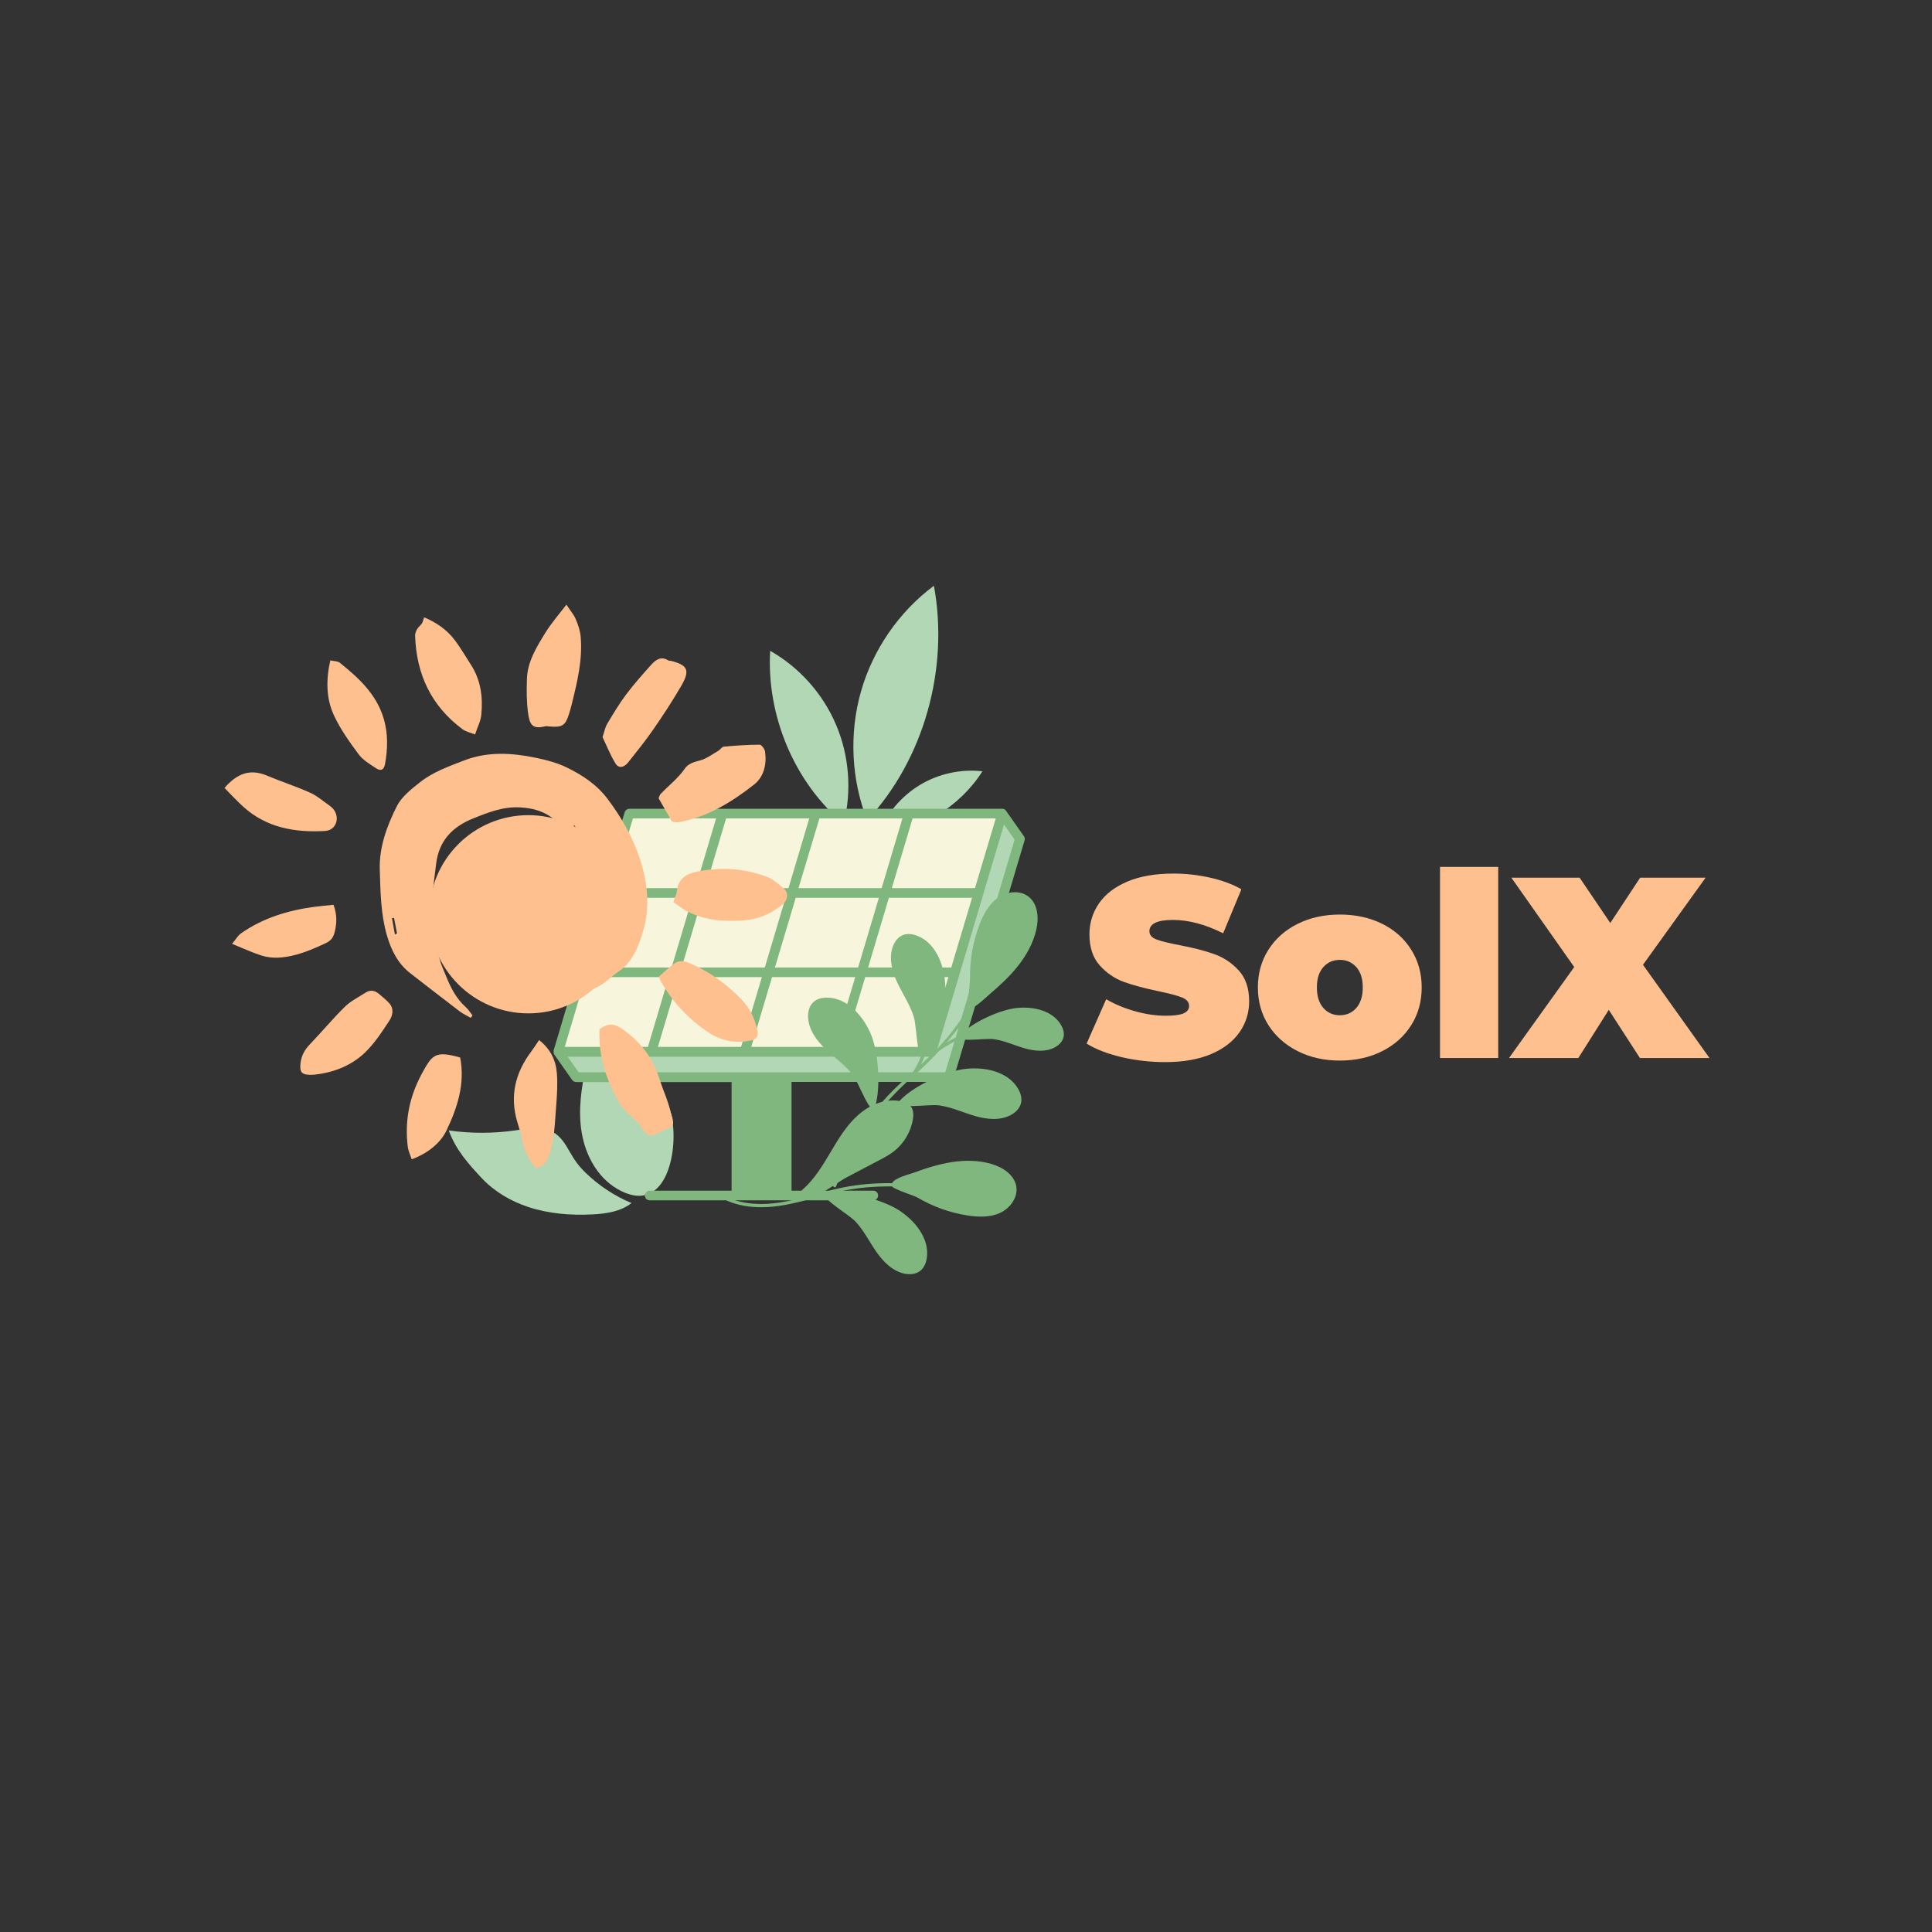 <svg xmlns="http://www.w3.org/2000/svg" xmlns:xlink="http://www.w3.org/1999/xlink" width="500" zoomAndPan="magnify" viewBox="0 0 375 375" height="500" preserveAspectRatio="xMidYMid meet" version="1.0"><rect x="0" y="0" width="375" height="375" fill="#333333" stroke="none"/><defs><g/><clipPath id="f527cbc69b"><path d="M 112 194 L 131 194 L 131 233 L 112 233 Z M 112 194 " clip-rule="nonzero"/></clipPath><clipPath id="766ee4a7b8"><path d="M 83.508 215.719 L 116.938 192.789 L 141.109 228.023 L 107.68 250.953 Z M 83.508 215.719 " clip-rule="nonzero"/></clipPath><clipPath id="7dcc69010b"><path d="M 116.832 192.859 L 83.402 215.793 L 107.574 251.027 L 141.004 228.094 Z M 116.832 192.859 " clip-rule="nonzero"/></clipPath><clipPath id="1d70b00afd"><path d="M 87 218 L 123 218 L 123 236 L 87 236 Z M 87 218 " clip-rule="nonzero"/></clipPath><clipPath id="ffe31184ff"><path d="M 83.508 215.719 L 116.938 192.789 L 141.109 228.023 L 107.68 250.953 Z M 83.508 215.719 " clip-rule="nonzero"/></clipPath><clipPath id="a6266d713e"><path d="M 116.832 192.859 L 83.402 215.793 L 107.574 251.027 L 141.004 228.094 Z M 116.832 192.859 " clip-rule="nonzero"/></clipPath><clipPath id="1e088b5be9"><path d="M 170 149 L 191 149 L 191 162 L 170 162 Z M 170 149 " clip-rule="nonzero"/></clipPath><clipPath id="35536fc2b8"><path d="M 146.473 117.414 L 186.777 113.102 L 191.789 159.945 L 151.484 164.258 Z M 146.473 117.414 " clip-rule="nonzero"/></clipPath><clipPath id="f6347fabf6"><path d="M 146.473 117.414 L 186.777 113.102 L 191.789 159.945 L 151.484 164.258 Z M 146.473 117.414 " clip-rule="nonzero"/></clipPath><clipPath id="893aeecf89"><path d="M 149 126 L 165 126 L 165 160 L 149 160 Z M 149 126 " clip-rule="nonzero"/></clipPath><clipPath id="d9ee179acc"><path d="M 146.473 117.414 L 186.777 113.102 L 191.789 159.945 L 151.484 164.258 Z M 146.473 117.414 " clip-rule="nonzero"/></clipPath><clipPath id="7e4ed55598"><path d="M 146.473 117.414 L 186.777 113.102 L 191.789 159.945 L 151.484 164.258 Z M 146.473 117.414 " clip-rule="nonzero"/></clipPath><clipPath id="c10d3b4e6e"><path d="M 165 113 L 183 113 L 183 160 L 165 160 Z M 165 113 " clip-rule="nonzero"/></clipPath><clipPath id="a79c2408c9"><path d="M 146.473 117.414 L 186.777 113.102 L 191.789 159.945 L 151.484 164.258 Z M 146.473 117.414 " clip-rule="nonzero"/></clipPath><clipPath id="a3d8959740"><path d="M 146.473 117.414 L 186.777 113.102 L 191.789 159.945 L 151.484 164.258 Z M 146.473 117.414 " clip-rule="nonzero"/></clipPath><clipPath id="b15631bff3"><path d="M 107.426 156.879 L 198.91 156.879 L 198.91 233 L 107.426 233 Z M 107.426 156.879 " clip-rule="nonzero"/></clipPath><clipPath id="a2b986917c"><path d="M 102 117.285 L 113 117.285 L 113 142 L 102 142 Z M 102 117.285 " clip-rule="nonzero"/></clipPath><clipPath id="fbfef0f802"><path d="M 43.582 149 L 66 149 L 66 162 L 43.582 162 Z M 43.582 149 " clip-rule="nonzero"/></clipPath><clipPath id="622a46952a"><path d="M 99 201 L 109 201 L 109 226.844 L 99 226.844 Z M 99 201 " clip-rule="nonzero"/></clipPath><clipPath id="d5c0f2df11"><path d="M 83.32 158.223 L 121.789 158.223 L 121.789 196.695 L 83.32 196.695 Z M 83.32 158.223 " clip-rule="nonzero"/></clipPath><clipPath id="5b72814512"><path d="M 102.555 158.223 C 91.93 158.223 83.32 166.836 83.32 177.461 C 83.32 188.082 91.93 196.695 102.555 196.695 C 113.176 196.695 121.789 188.082 121.789 177.461 C 121.789 166.836 113.176 158.223 102.555 158.223 " clip-rule="nonzero"/></clipPath><clipPath id="26c4f8d812"><path d="M 138 213 L 198 213 L 198 248 L 138 248 Z M 138 213 " clip-rule="nonzero"/></clipPath><clipPath id="282fac701f"><path d="M 173.328 201.266 L 199.758 231.273 L 165.23 261.688 L 138.797 231.68 Z M 173.328 201.266 " clip-rule="nonzero"/></clipPath><clipPath id="f56a0fb7f8"><path d="M 173.328 201.266 L 199.758 231.273 L 165.23 261.688 L 138.797 231.68 Z M 173.328 201.266 " clip-rule="nonzero"/></clipPath><clipPath id="d213a2ed81"><path d="M 161 190 L 196 190 L 196 231 L 161 231 Z M 161 190 " clip-rule="nonzero"/></clipPath><clipPath id="2f5b0cc559"><path d="M 153.141 179.957 L 201.789 171.949 L 210.152 222.758 L 161.508 230.766 Z M 153.141 179.957 " clip-rule="nonzero"/></clipPath><clipPath id="9a3e075cd4"><path d="M 201.918 171.93 L 153.27 179.938 L 161.633 230.746 L 210.281 222.738 Z M 201.918 171.93 " clip-rule="nonzero"/></clipPath><clipPath id="464b8042ca"><path d="M 187 173 L 202 173 L 202 196 L 187 196 Z M 187 173 " clip-rule="nonzero"/></clipPath><clipPath id="447248dc6d"><path d="M 153.141 179.957 L 201.789 171.949 L 210.152 222.758 L 161.508 230.766 Z M 153.141 179.957 " clip-rule="nonzero"/></clipPath><clipPath id="2d47c6177f"><path d="M 201.918 171.93 L 153.27 179.938 L 161.633 230.746 L 210.281 222.738 Z M 201.918 171.93 " clip-rule="nonzero"/></clipPath><clipPath id="7180d0983c"><path d="M 172 181 L 184 181 L 184 206 L 172 206 Z M 172 181 " clip-rule="nonzero"/></clipPath><clipPath id="0e565c7a16"><path d="M 153.141 179.957 L 201.789 171.949 L 210.152 222.758 L 161.508 230.766 Z M 153.141 179.957 " clip-rule="nonzero"/></clipPath><clipPath id="5eb6209e58"><path d="M 201.918 171.93 L 153.27 179.938 L 161.633 230.746 L 210.281 222.738 Z M 201.918 171.93 " clip-rule="nonzero"/></clipPath><clipPath id="10d488123a"><path d="M 174 207 L 199 207 L 199 218 L 174 218 Z M 174 207 " clip-rule="nonzero"/></clipPath><clipPath id="34111f8412"><path d="M 153.141 179.957 L 201.789 171.949 L 210.152 222.758 L 161.508 230.766 Z M 153.141 179.957 " clip-rule="nonzero"/></clipPath><clipPath id="a4dd701d7c"><path d="M 201.918 171.93 L 153.27 179.938 L 161.633 230.746 L 210.281 222.738 Z M 201.918 171.93 " clip-rule="nonzero"/></clipPath><clipPath id="de25d4519e"><path d="M 156 193 L 171 193 L 171 216 L 156 216 Z M 156 193 " clip-rule="nonzero"/></clipPath><clipPath id="b4da5f9c66"><path d="M 153.141 179.957 L 201.789 171.949 L 210.152 222.758 L 161.508 230.766 Z M 153.141 179.957 " clip-rule="nonzero"/></clipPath><clipPath id="bd2a4bbeb3"><path d="M 201.918 171.93 L 153.27 179.938 L 161.633 230.746 L 210.281 222.738 Z M 201.918 171.93 " clip-rule="nonzero"/></clipPath><clipPath id="523810eaef"><path d="M 186 195 L 207 195 L 207 204 L 186 204 Z M 186 195 " clip-rule="nonzero"/></clipPath><clipPath id="97ea3e6aa5"><path d="M 153.141 179.957 L 201.789 171.949 L 210.152 222.758 L 161.508 230.766 Z M 153.141 179.957 " clip-rule="nonzero"/></clipPath><clipPath id="9993d1e652"><path d="M 201.918 171.93 L 153.27 179.938 L 161.633 230.746 L 210.281 222.738 Z M 201.918 171.93 " clip-rule="nonzero"/></clipPath><clipPath id="519ccdf222"><path d="M 186 198 L 197 198 L 197 202 L 186 202 Z M 186 198 " clip-rule="nonzero"/></clipPath><clipPath id="715e2cba4a"><path d="M 153.141 179.957 L 201.789 171.949 L 210.152 222.758 L 161.508 230.766 Z M 153.141 179.957 " clip-rule="nonzero"/></clipPath><clipPath id="12faea6e0e"><path d="M 201.918 171.93 L 153.27 179.938 L 161.633 230.746 L 210.281 222.738 Z M 201.918 171.93 " clip-rule="nonzero"/></clipPath><clipPath id="235d94e4ba"><path d="M 174 211 L 187 211 L 187 215 L 174 215 Z M 174 211 " clip-rule="nonzero"/></clipPath><clipPath id="327b832b41"><path d="M 153.141 179.957 L 201.789 171.949 L 210.152 222.758 L 161.508 230.766 Z M 153.141 179.957 " clip-rule="nonzero"/></clipPath><clipPath id="b5ff2352dc"><path d="M 201.918 171.93 L 153.27 179.938 L 161.633 230.746 L 210.281 222.738 Z M 201.918 171.93 " clip-rule="nonzero"/></clipPath><clipPath id="07453c08e8"><path d="M 188 182 L 195 182 L 195 196 L 188 196 Z M 188 182 " clip-rule="nonzero"/></clipPath><clipPath id="df6976acad"><path d="M 153.141 179.957 L 201.789 171.949 L 210.152 222.758 L 161.508 230.766 Z M 153.141 179.957 " clip-rule="nonzero"/></clipPath><clipPath id="956cc5acfd"><path d="M 201.918 171.93 L 153.27 179.938 L 161.633 230.746 L 210.281 222.738 Z M 201.918 171.93 " clip-rule="nonzero"/></clipPath><clipPath id="2cf81700a4"><path d="M 179 191 L 181 191 L 181 205 L 179 205 Z M 179 191 " clip-rule="nonzero"/></clipPath><clipPath id="f8c54a82d1"><path d="M 153.141 179.957 L 201.789 171.949 L 210.152 222.758 L 161.508 230.766 Z M 153.141 179.957 " clip-rule="nonzero"/></clipPath><clipPath id="c122f3e269"><path d="M 201.918 171.93 L 153.27 179.938 L 161.633 230.746 L 210.281 222.738 Z M 201.918 171.93 " clip-rule="nonzero"/></clipPath><clipPath id="2f777caf20"><path d="M 165 202 L 170 202 L 170 215 L 165 215 Z M 165 202 " clip-rule="nonzero"/></clipPath><clipPath id="5b6123eb6e"><path d="M 153.141 179.957 L 201.789 171.949 L 210.152 222.758 L 161.508 230.766 Z M 153.141 179.957 " clip-rule="nonzero"/></clipPath><clipPath id="b14a6f1376"><path d="M 201.918 171.93 L 153.27 179.938 L 161.633 230.746 L 210.281 222.738 Z M 201.918 171.93 " clip-rule="nonzero"/></clipPath></defs><g clip-path="url(#f527cbc69b)"><g clip-path="url(#766ee4a7b8)"><g clip-path="url(#7dcc69010b)"><path fill="#b1d7b4" d="M 130.445 217.129 C 129.613 212.664 127.484 208.535 124.949 204.773 C 122.133 200.59 118.555 196.605 113.77 194.973 C 115.797 198.469 114.68 202.855 113.785 206.809 C 112.816 211.117 112.18 215.586 112.922 219.926 C 113.668 224.266 115.965 228.496 119.758 230.734 C 129.102 236.246 131.691 223.824 130.445 217.129 " fill-opacity="1" fill-rule="nonzero"/></g></g></g><g clip-path="url(#1d70b00afd)"><g clip-path="url(#ffe31184ff)"><g clip-path="url(#a6266d713e)"><path fill="#b1d7b4" d="M 87.102 219.414 C 88.453 223.148 90.891 225.895 93.547 228.719 C 95.977 231.297 99.129 233.141 102.48 234.258 C 106.484 235.594 110.773 235.93 115 235.715 C 117.668 235.578 120.473 235.164 122.578 233.516 C 119.27 232.133 116.23 230.121 113.66 227.629 C 112.367 226.375 111.492 225.168 110.625 223.629 C 109.766 222.105 108.809 220.508 107.211 219.652 C 105.098 218.527 102.52 219.039 100.141 219.391 C 95.82 220.027 91.414 220.035 87.102 219.414 " fill-opacity="1" fill-rule="nonzero"/></g></g></g><g clip-path="url(#1e088b5be9)"><g clip-path="url(#35536fc2b8)"><g clip-path="url(#f6347fabf6)"><path fill="#b1d7b4" d="M 170.504 161.918 C 172.047 157.969 174.914 154.562 178.531 152.371 C 182.148 150.184 186.492 149.23 190.691 149.703 C 186.34 156.566 178.59 161.359 170.504 161.918 " fill-opacity="1" fill-rule="nonzero"/></g></g></g><g clip-path="url(#893aeecf89)"><g clip-path="url(#d9ee179acc)"><g clip-path="url(#7e4ed55598)"><path fill="#b1d7b4" d="M 163.75 159.875 C 165.363 153.547 164.836 146.688 162.281 140.676 C 159.727 134.664 155.156 129.535 149.488 126.32 C 148.762 138.84 154.148 151.848 163.75 159.875 " fill-opacity="1" fill-rule="nonzero"/></g></g></g><g clip-path="url(#c10d3b4e6e)"><g clip-path="url(#a79c2408c9)"><g clip-path="url(#a3d8959740)"><path fill="#b1d7b4" d="M 168.324 159.203 C 165.223 151.309 164.793 142.391 167.109 134.238 C 169.43 126.082 174.492 118.742 181.273 113.691 C 184.227 129.699 179.395 147.32 168.324 159.203 " fill-opacity="1" fill-rule="nonzero"/></g></g></g><path fill="#b1d7b4" d="M 194.527 157.918 L 108.363 204.168 L 111.809 209.062 L 184.172 209.062 L 197.969 162.812 Z M 194.527 157.918 " fill-opacity="1" fill-rule="nonzero"/><path fill="#f7f6dc" d="M 122.164 157.918 L 108.363 204.168 L 180.73 204.168 L 194.527 157.918 Z M 122.164 157.918 " fill-opacity="1" fill-rule="nonzero"/><path fill="#7fb77e" d="M 142.938 209.062 L 152.73 209.062 L 152.73 232.016 L 142.938 232.016 Z M 142.938 209.062 " fill-opacity="1" fill-rule="nonzero"/><g clip-path="url(#b15631bff3)"><path fill="#7fb77e" d="M 198.723 162.285 L 195.281 157.387 L 195.25 157.355 C 195.219 157.324 195.188 157.262 195.156 157.23 L 195.125 157.199 C 195.094 157.168 195.031 157.137 195 157.105 L 194.969 157.074 C 194.844 157.012 194.719 156.98 194.59 156.98 L 122.164 156.98 C 121.758 156.98 121.379 157.262 121.254 157.637 L 107.457 203.887 L 107.457 204.352 C 107.457 204.414 107.488 204.477 107.52 204.539 C 107.52 204.57 107.551 204.57 107.551 204.602 C 107.582 204.633 107.582 204.695 107.613 204.727 L 111.055 209.625 C 111.242 209.875 111.523 210.027 111.84 210.027 L 142 210.027 L 142 231.109 L 126.105 231.109 C 125.574 231.109 125.168 231.516 125.168 232.047 C 125.168 232.578 125.574 232.98 126.105 232.98 L 169.5 232.98 C 170.031 232.98 170.438 232.578 170.438 232.047 C 170.438 231.516 170.031 231.109 169.5 231.109 L 153.637 231.109 L 153.637 209.996 L 184.172 209.996 C 184.578 209.996 184.957 209.719 185.082 209.344 L 198.879 163.094 C 198.941 162.812 198.91 162.504 198.723 162.285 Z M 193.277 158.852 L 189.242 172.387 L 173.098 172.387 L 177.133 158.852 Z M 148.445 187.793 L 132.301 187.793 L 136.336 174.258 L 152.48 174.258 Z M 154.449 174.258 L 170.594 174.258 L 166.559 187.793 L 150.414 187.793 Z M 147.879 189.664 L 143.844 203.199 L 127.699 203.199 L 131.738 189.664 Z M 149.852 189.664 L 165.996 189.664 L 161.961 203.199 L 145.816 203.199 Z M 167.934 189.664 L 184.078 189.664 L 180.043 203.199 L 163.898 203.199 Z M 168.5 187.793 L 172.535 174.258 L 188.68 174.258 L 184.641 187.793 Z M 175.164 158.852 L 171.125 172.387 L 154.984 172.387 L 159.051 158.852 Z M 157.078 158.852 L 153.043 172.387 L 136.898 172.387 L 140.934 158.852 Z M 122.852 158.852 L 138.996 158.852 L 134.961 172.387 L 118.816 172.387 Z M 118.25 174.258 L 134.395 174.258 L 130.359 187.793 L 114.215 187.793 Z M 113.652 189.664 L 129.797 189.664 L 125.762 203.199 L 109.617 203.199 Z M 151.793 231.047 L 143.875 231.047 L 143.875 209.996 L 151.793 209.996 Z M 183.484 208.125 L 112.309 208.125 L 110.18 205.102 L 180.762 205.102 C 181.168 205.102 181.547 204.82 181.672 204.445 L 194.875 160.039 L 196.938 162.969 Z M 183.484 208.125 " fill-opacity="1" fill-rule="nonzero"/></g><path fill="#ffc090" d="M 111.496 160.211 C 111.379 160.281 111.262 160.355 111.145 160.426 C 111.516 161.023 111.887 161.617 112.258 162.211 C 112.371 162.141 112.488 162.07 112.602 162 C 112.234 161.402 111.867 160.809 111.496 160.211 Z M 76.652 181.387 C 76.785 181.312 76.922 181.234 77.055 181.156 C 76.863 180.156 76.672 179.152 76.48 178.152 C 76.348 178.18 76.215 178.211 76.082 178.238 C 76.27 179.289 76.461 180.34 76.652 181.387 Z M 112.879 163.055 C 112.711 163.105 112.605 163.262 112.621 163.43 C 112.742 164.609 112.859 165.789 114.246 166.605 L 113.312 163.297 C 113.258 163.109 113.066 163.004 112.879 163.055 Z M 105.645 170.246 C 103.133 169.824 101.566 170.812 100.23 172.367 C 99.555 173.156 99.527 173.902 100.004 174.809 C 101.355 177.367 104.801 179.336 107.652 179.137 C 109.086 179.039 110.133 178.375 110.664 177.047 C 112.066 173.543 112.922 170.094 111.719 166.195 C 110.906 163.562 110.062 161.305 107.934 159.375 C 105.844 157.484 103.566 156.859 100.934 156.715 C 97.684 156.535 94.82 157.656 91.863 158.848 C 87.719 160.516 85.195 163.227 84.648 167.688 C 84.266 170.801 83.855 173.91 83.566 177.031 C 83.273 180.172 84.562 183.051 85.293 186.012 C 85.598 187.258 86.168 188.441 86.652 189.641 C 87.539 191.836 88.625 193.902 90.434 195.512 C 90.934 195.957 91.293 196.562 91.715 197.094 C 91.598 197.25 91.48 197.41 91.363 197.566 C 90.648 197.152 89.883 196.805 89.23 196.309 C 86.016 193.863 82.828 191.371 79.629 188.898 C 77.203 187.023 75.922 184.379 75.102 181.566 C 73.895 177.426 73.852 173.105 73.715 168.832 C 73.578 164.422 75.098 160.328 77.016 156.504 C 77.945 154.648 79.832 153.172 81.527 151.828 C 84.07 149.816 87.164 148.73 90.156 147.578 C 94.68 145.836 99.371 146.125 104.012 147.086 C 106.055 147.508 108.141 148.055 110.004 148.965 C 113.023 150.441 115.824 152.27 117.93 155.066 C 120.676 158.715 122.895 162.609 124.281 166.945 C 125.742 171.512 126.195 176.258 124.801 180.828 C 123.922 183.703 122.809 186.758 119.996 188.621 C 118.793 189.418 117.789 190.535 116.547 191.254 C 112.941 193.344 109.066 193.754 105.047 192.695 C 103.559 192.301 102.086 191.852 100.605 191.422 C 99.523 191.109 98.492 190.82 97.781 189.746 C 97.426 189.215 96.578 189 95.941 188.672 C 94.641 188 93.574 187.211 93.145 185.648 C 92.254 182.414 90.344 179.484 90.25 176.004 C 90.145 172.305 91.426 169 93.234 165.879 C 93.891 164.746 94.84 163.867 96.309 163.781 C 97.746 163.691 99.176 163.461 100.613 163.395 C 101.051 163.371 101.59 163.582 101.945 163.863 C 103.891 165.387 105.109 167.363 105.645 170.246 " fill-opacity="1" fill-rule="nonzero"/><path fill="#ffc090" d="M 130.418 159.449 C 129.453 157.77 128.621 156.316 127.832 154.938 C 128.004 154.559 128.055 154.289 128.211 154.125 C 129.785 152.473 131.613 151.086 132.938 149.164 C 133.57 148.25 134.66 147.898 135.824 147.613 C 137.094 147.301 138.227 146.418 139.398 145.746 C 139.797 145.52 140.105 144.961 140.492 144.926 C 142.805 144.715 145.125 144.551 147.445 144.543 C 147.809 144.539 148.422 145.375 148.496 145.887 C 148.848 148.34 148.277 150.77 146.375 152.27 C 142.109 155.637 137.488 158.473 132.027 159.551 C 131.715 159.613 131.387 159.621 131.07 159.602 C 130.832 159.59 130.602 159.492 130.418 159.449 " fill-opacity="1" fill-rule="nonzero"/><g clip-path="url(#a2b986917c)"><path fill="#ffc090" d="M 109.938 117.359 C 110.754 118.598 111.395 119.32 111.746 120.164 C 112.199 121.246 112.605 122.406 112.707 123.562 C 113.102 127.996 112.07 132.266 111.016 136.527 C 110.84 137.234 110.652 137.941 110.43 138.633 C 109.727 140.828 109.121 141.211 106.746 141.016 C 106.422 140.988 106.078 140.91 105.777 140.984 C 103.293 141.59 102.801 140.617 102.488 138.324 C 102.195 136.172 102.207 133.957 102.277 131.773 C 102.387 128.391 104.156 125.594 105.844 122.836 C 107.008 120.938 108.512 119.242 109.938 117.359 " fill-opacity="1" fill-rule="nonzero"/></g><path fill="#ffc090" d="M 116.363 199.758 C 118.172 198.477 119.352 198.68 120.953 199.836 C 124.246 202.215 126.57 205.133 127.84 208.957 C 128.707 211.566 129.707 214.137 130.457 216.781 C 130.922 218.414 130.625 218.695 129.043 219.293 C 128.016 219.68 126.859 220.582 126.008 220.348 C 125.129 220.102 124.59 218.727 123.832 217.914 C 122.68 216.684 121.168 215.695 120.336 214.289 C 117.703 209.836 116.117 205.027 116.363 199.758 " fill-opacity="1" fill-rule="nonzero"/><path fill="#ffc090" d="M 130.691 175.109 C 131.004 174.172 131.328 173.574 131.387 172.949 C 131.613 170.582 133.195 169.605 135.23 169.191 C 139.855 168.242 144.441 168.523 148.859 170.188 C 150.086 170.652 151.191 171.602 152.176 172.512 C 153.145 173.406 152.898 174.77 151.781 175.652 C 149.645 177.344 147.273 178.422 144.496 178.637 C 140.723 178.934 137.043 178.688 133.59 177.004 C 132.547 176.492 131.625 175.727 130.691 175.109 " fill-opacity="1" fill-rule="nonzero"/><path fill="#ffc090" d="M 82.32 119.824 C 84.738 120.836 86.699 122.215 88.188 124.148 C 89.367 125.672 90.328 127.371 91.383 128.992 C 93.336 131.988 93.762 135.328 93.418 138.773 C 93.301 139.961 92.691 141.098 92.211 142.555 C 91.426 142.234 90.445 142.047 89.73 141.512 C 83.688 136.996 80.805 130.84 80.574 123.367 C 80.562 122.941 80.762 122.465 80.984 122.082 C 81.215 121.684 81.637 121.402 81.887 121.016 C 82.082 120.711 82.148 120.316 82.32 119.824 " fill-opacity="1" fill-rule="nonzero"/><path fill="#ffc090" d="M 127.91 189.543 C 129.043 188.578 130.027 187.547 131.199 186.824 C 131.75 186.484 132.762 186.508 133.406 186.766 C 137.41 188.371 140.812 190.809 143.863 193.922 C 145.625 195.719 146.477 197.676 147.004 199.969 C 147.25 201.039 146.945 201.676 145.848 201.926 C 142.941 202.582 140.121 202.074 137.715 200.52 C 133.734 197.949 130.527 194.52 128.195 190.336 C 128.047 190.062 127.98 189.742 127.91 189.543 " fill-opacity="1" fill-rule="nonzero"/><path fill="#ffc090" d="M 116.953 143.066 C 117.309 142.016 117.449 141.18 117.852 140.508 C 119.008 138.57 120.168 136.617 121.52 134.816 C 123.02 132.812 124.691 130.938 126.367 129.07 C 127.246 128.086 128.293 127.281 129.73 128.191 C 129.855 128.27 130.051 128.227 130.207 128.266 C 133.504 129.094 133.988 130.098 132.215 133.152 C 130.551 136.016 128.734 138.797 126.852 141.52 C 125.305 143.758 123.59 145.887 121.895 148.016 C 121.086 149.023 120.07 149.172 119.473 148.199 C 118.449 146.539 117.73 144.691 116.953 143.066 " fill-opacity="1" fill-rule="nonzero"/><path fill="#ffc090" d="M 60.828 208.613 C 58.512 208.715 58.141 208.16 58.328 206.402 C 58.492 204.859 59.156 203.73 60.199 202.645 C 62.492 200.258 64.609 197.699 66.969 195.383 C 68.102 194.273 69.613 193.547 70.965 192.664 C 71.922 192.043 72.812 192.27 73.625 192.973 C 74.289 193.547 74.996 194.094 75.574 194.75 C 76.547 195.848 76.18 197.195 75.555 198.145 C 74.094 200.355 72.609 202.648 70.695 204.438 C 67.852 207.102 64.207 208.285 60.828 208.613 " fill-opacity="1" fill-rule="nonzero"/><g clip-path="url(#fbfef0f802)"><path fill="#ffc090" d="M 43.578 152.941 C 46.047 150.066 48.609 149.188 51.836 150.555 C 54.598 151.719 57.465 152.637 60.191 153.863 C 61.574 154.484 62.758 155.539 64.02 156.414 C 64.281 156.598 64.535 156.82 64.734 157.074 C 66.059 158.793 65.203 161.176 63.086 161.293 C 57.27 161.617 51.762 160.688 47.234 156.598 C 45.988 155.473 44.855 154.227 43.578 152.941 " fill-opacity="1" fill-rule="nonzero"/></g><g clip-path="url(#622a46952a)"><path fill="#ffc090" d="M 103.891 226.742 C 102.75 225.059 101.727 223.359 101.367 221.305 C 101.156 220.117 100.762 218.961 100.414 217.797 C 98.902 212.75 100.012 208.234 103.113 204.098 C 103.621 203.422 104.074 202.703 104.637 201.875 C 106.898 203.645 107.914 205.875 108.098 208.41 C 108.246 210.492 108.117 212.609 107.949 214.699 C 107.68 217.984 107.664 221.297 106.48 224.473 C 105.996 225.777 105.285 226.477 103.891 226.742 " fill-opacity="1" fill-rule="nonzero"/></g><path fill="#ffc090" d="M 79.914 225.023 C 79.648 224.207 79.254 223.418 79.152 222.59 C 78.57 217.973 79.324 213.566 81.371 209.391 C 81.516 209.098 81.652 208.805 81.809 208.523 C 83.824 204.902 84.258 203.801 89.32 205.266 C 90.297 210.328 88.789 215 86.641 219.469 C 85.41 222.039 82.707 224.012 79.914 225.023 " fill-opacity="1" fill-rule="nonzero"/><path fill="#ffc090" d="M 64.109 128.18 C 64.824 128.344 65.535 128.305 65.945 128.633 C 69.625 131.586 73.074 134.738 74.48 139.496 C 75.344 142.41 75.258 145.355 74.734 148.305 C 74.539 149.406 73.934 149.738 73.023 149.133 C 71.816 148.336 70.469 147.555 69.633 146.434 C 67.855 144.047 66.09 141.574 64.84 138.898 C 63.305 135.617 63.25 132.039 64.109 128.18 " fill-opacity="1" fill-rule="nonzero"/><path fill="#ffc090" d="M 45.039 183.199 C 45.789 182.305 46.176 181.59 46.777 181.168 C 51.043 178.176 55.879 176.711 60.984 176.02 C 62.238 175.852 63.504 175.75 64.734 175.617 C 65.414 177.469 65.391 179.062 65.008 180.723 C 64.754 181.828 64.359 182.543 63.234 183.062 C 60.281 184.434 57.316 185.711 54.023 185.875 C 52.938 185.926 51.781 185.801 50.75 185.469 C 48.93 184.879 47.184 184.066 45.039 183.199 " fill-opacity="1" fill-rule="nonzero"/><g clip-path="url(#d5c0f2df11)"><g clip-path="url(#5b72814512)"><path fill="#ffc090" d="M 83.32 158.223 L 121.789 158.223 L 121.789 196.695 L 83.32 196.695 Z M 83.32 158.223 " fill-opacity="1" fill-rule="nonzero"/></g></g><g clip-path="url(#26c4f8d812)"><g clip-path="url(#282fac701f)"><g clip-path="url(#f56a0fb7f8)"><path fill="#7fb77e" d="M 174.902 213.758 C 175.672 213.926 176.461 214.254 176.895 214.91 C 177.328 215.574 177.316 216.434 177.195 217.219 C 176.809 219.672 175.457 221.957 173.496 223.477 C 172.586 224.184 171.562 224.723 170.543 225.258 C 168.473 226.348 166.398 227.438 164.328 228.527 C 163.203 229.117 161.496 230.375 159.727 231.418 C 161.047 231.07 162.387 230.73 163.73 230.465 C 166.691 229.879 169.848 229.609 173.164 229.652 C 173.641 228.605 176.531 227.93 177.434 227.598 C 182.168 225.844 187.391 224.469 192.398 225.91 C 194.609 226.547 196.879 228.012 197.262 230.281 C 197.613 232.398 196.098 234.496 194.156 235.406 C 192.211 236.312 189.953 236.254 187.832 235.926 C 184.398 235.398 181.066 234.207 178.07 232.441 C 177.414 232.055 173.488 230.828 173.203 230.328 C 173.195 230.312 173.191 230.301 173.184 230.285 C 169.902 230.242 166.781 230.508 163.855 231.086 C 163.203 231.215 162.555 231.363 161.906 231.52 C 165.891 231.402 171.641 233.066 174.492 234.914 C 177.656 236.969 180.438 240.43 179.898 244.164 C 179.758 245.113 179.379 246.07 178.629 246.664 C 177.793 247.328 176.621 247.434 175.574 247.219 C 173.254 246.742 171.445 244.918 170.09 242.969 C 168.738 241.023 167.68 238.855 166.066 237.117 C 164.797 235.754 159.906 232.965 160.203 231.949 C 159.613 232.102 159.023 232.262 158.441 232.418 C 156.152 233.039 153.789 233.68 151.398 234.039 C 147.852 234.57 142.801 234.613 138.891 231.781 L 139.262 231.27 C 143 233.977 147.875 233.93 151.305 233.414 C 152.414 233.246 153.523 233.016 154.625 232.754 C 154.914 232.082 155.367 231.266 155.867 230.82 C 158.125 228.824 159.695 226.188 161.23 223.598 C 162.77 221.008 164.344 218.375 166.605 216.387 C 168.863 214.395 171.961 213.117 174.902 213.758 " fill-opacity="1" fill-rule="nonzero"/></g></g></g><g clip-path="url(#d213a2ed81)"><g clip-path="url(#2f5b0cc559)"><g clip-path="url(#9a3e075cd4)"><path fill="#7fb77e" d="M 195.188 198.938 C 191.02 199.031 187.191 200.211 183.719 202.375 C 186.66 198.969 189.211 195.258 191.277 191.117 C 191.461 190.75 190.883 190.484 190.699 190.852 C 188.809 194.633 186.52 198.188 183.812 201.434 C 182.242 203.32 180.512 205.016 178.73 206.66 C 180.73 202.809 181.199 198.355 180 194.105 C 179.887 193.707 179.293 193.934 179.402 194.328 C 180.688 198.867 179.797 204.051 177.254 208.012 C 176.434 208.75 175.613 209.488 174.797 210.238 C 172.992 211.891 171.285 213.738 169.707 215.727 C 169.785 214.586 169.516 213.43 169.234 212.285 C 168.699 210.117 167.918 208.035 166.934 206.035 C 166.754 205.668 166.156 205.887 166.34 206.258 C 167.086 207.777 167.723 209.344 168.215 210.965 C 168.762 212.77 169.512 215.031 168.816 216.883 C 165.805 220.914 163.34 225.438 161.711 230.004 C 161.574 230.387 162.152 230.656 162.289 230.266 C 163.945 225.629 166.406 221.238 169.406 217.273 C 173.145 214.426 178.105 213.023 182.715 212.582 C 183.121 212.539 183.055 211.906 182.645 211.945 C 178.594 212.336 174.281 213.453 170.723 215.609 C 172.625 213.293 174.707 211.137 176.926 209.191 C 178.824 207.523 180.621 205.785 182.305 203.965 C 186.059 201.27 190.633 199.68 195.254 199.574 C 195.664 199.562 195.594 198.926 195.188 198.938 " fill-opacity="1" fill-rule="nonzero"/></g></g></g><g clip-path="url(#464b8042ca)"><g clip-path="url(#447248dc6d)"><g clip-path="url(#2d47c6177f)"><path fill="#7fb77e" d="M 188.285 189.883 C 188.227 186.363 188.84 182.84 190.082 179.555 C 190.848 177.523 191.918 175.512 193.68 174.254 C 195.438 173 198.031 172.715 199.707 174.09 C 201.508 175.559 201.66 178.289 201.121 180.551 C 199.895 185.676 196.098 189.578 192.211 192.867 C 191.32 193.617 188.629 196.32 188.074 195.539 C 187.738 195.062 188.301 190.652 188.285 189.883 " fill-opacity="1" fill-rule="nonzero"/></g></g></g><g clip-path="url(#7180d0983c)"><g clip-path="url(#0e565c7a16)"><g clip-path="url(#5eb6209e58)"><path fill="#7fb77e" d="M 183.469 191.02 C 183.242 187.207 181.594 183.031 178.051 181.637 C 177.156 181.285 176.125 181.141 175.234 181.5 C 174.238 181.906 173.566 182.883 173.234 183.91 C 172.496 186.191 173.195 188.695 174.23 190.859 C 175.266 193.023 176.637 195.039 177.355 197.328 C 178.02 199.445 177.922 206.961 179.629 204.645 C 182.016 201.406 183.691 194.758 183.469 191.02 " fill-opacity="1" fill-rule="nonzero"/></g></g></g><g clip-path="url(#10d488123a)"><g clip-path="url(#34111f8412)"><g clip-path="url(#a4dd701d7c)"><path fill="#7fb77e" d="M 187.508 207.457 C 191.285 207.059 195.648 208.012 197.598 211.297 C 198.09 212.129 198.402 213.125 198.191 214.07 C 197.957 215.125 197.109 215.953 196.156 216.449 C 194.043 217.555 191.469 217.27 189.18 216.598 C 186.891 215.926 184.688 214.895 182.324 214.559 C 180.141 214.242 172.785 215.574 174.777 213.5 C 177.562 210.602 183.805 207.848 187.508 207.457 " fill-opacity="1" fill-rule="nonzero"/></g></g></g><g clip-path="url(#de25d4519e)"><g clip-path="url(#b4da5f9c66)"><g clip-path="url(#bd2a4bbeb3)"><path fill="#7fb77e" d="M 168.926 200.461 C 167.359 196.977 164.336 193.668 160.535 193.637 C 159.574 193.629 158.562 193.863 157.859 194.52 C 157.07 195.258 156.789 196.41 156.848 197.492 C 156.969 199.887 158.512 201.977 160.242 203.629 C 161.977 205.277 163.973 206.672 165.457 208.551 C 166.832 210.293 169.156 217.375 169.926 214.598 C 171 210.715 170.461 203.875 168.926 200.461 " fill-opacity="1" fill-rule="nonzero"/></g></g></g><g clip-path="url(#523810eaef)"><g clip-path="url(#97ea3e6aa5)"><g clip-path="url(#9993d1e652)"><path fill="#7fb77e" d="M 197.332 195.652 C 200.551 195.312 204.27 196.125 205.93 198.922 C 206.352 199.633 206.617 200.48 206.438 201.289 C 206.238 202.188 205.516 202.891 204.703 203.316 C 202.902 204.258 200.711 204.016 198.758 203.441 C 196.805 202.871 194.93 201.988 192.918 201.703 C 191.055 201.434 184.789 202.566 186.484 200.801 C 188.859 198.332 194.176 195.984 197.332 195.652 " fill-opacity="1" fill-rule="nonzero"/></g></g></g><g clip-path="url(#519ccdf222)"><g clip-path="url(#715e2cba4a)"><g clip-path="url(#12faea6e0e)"><path fill="#7fb77e" d="M 196.965 199.012 C 196.965 199.012 196.812 199.023 196.535 199.047 C 196.258 199.07 195.855 199.098 195.363 199.133 C 194.375 199.211 193.012 199.266 191.566 199.512 C 190.125 199.754 188.887 200.289 187.977 200.66 C 187.066 201.039 186.488 201.258 186.445 201.172 C 186.402 201.09 186.898 200.723 187.766 200.227 C 188.203 199.984 188.73 199.703 189.352 199.449 C 189.973 199.195 190.684 198.973 191.453 198.84 C 192.992 198.582 194.379 198.699 195.367 198.793 C 195.863 198.844 196.262 198.902 196.539 198.941 C 196.812 198.984 196.965 199.012 196.965 199.012 " fill-opacity="1" fill-rule="nonzero"/></g></g></g><g clip-path="url(#235d94e4ba)"><g clip-path="url(#327b832b41)"><g clip-path="url(#b5ff2352dc)"><path fill="#7fb77e" d="M 186.57 211.5 C 186.57 211.5 186.395 211.512 186.074 211.535 C 185.758 211.551 185.301 211.59 184.734 211.637 C 183.609 211.738 182.074 211.926 180.434 212.367 C 178.793 212.812 177.328 213.375 176.246 213.719 C 175.164 214.074 174.477 214.238 174.445 214.152 C 174.41 214.062 175.035 213.738 176.074 213.27 C 177.113 212.812 178.555 212.172 180.262 211.711 C 181.973 211.25 183.594 211.227 184.73 211.297 C 185.305 211.336 185.762 211.383 186.078 211.43 C 186.395 211.473 186.57 211.5 186.57 211.5 " fill-opacity="1" fill-rule="nonzero"/></g></g></g><g clip-path="url(#07453c08e8)"><g clip-path="url(#df6976acad)"><g clip-path="url(#956cc5acfd)"><path fill="#7fb77e" d="M 194.598 182.945 C 194.598 182.945 194.359 183.695 193.941 184.891 C 193.52 186.086 192.934 187.734 192.121 189.5 C 190.496 193.043 188.582 195.57 188.445 195.469 C 188.273 195.355 189.91 192.699 191.508 189.211 C 192.309 187.469 193.055 185.887 193.633 184.758 C 194.207 183.625 194.598 182.945 194.598 182.945 " fill-opacity="1" fill-rule="nonzero"/></g></g></g><g clip-path="url(#2cf81700a4)"><g clip-path="url(#f8c54a82d1)"><g clip-path="url(#c122f3e269)"><path fill="#7fb77e" d="M 179.602 191.43 C 179.602 191.43 179.66 191.609 179.766 191.938 C 179.871 192.266 180.02 192.742 180.164 193.344 C 180.309 193.945 180.453 194.676 180.531 195.496 C 180.609 196.316 180.633 197.207 180.633 198.148 C 180.613 200.062 180.254 201.75 179.934 202.941 C 179.605 204.133 179.316 204.836 179.23 204.812 C 179.137 204.789 179.266 204.035 179.469 202.836 C 179.664 201.637 179.938 199.977 179.957 198.145 C 179.957 197.215 179.977 196.324 179.961 195.527 C 179.949 194.73 179.891 194.008 179.832 193.402 C 179.77 192.797 179.707 192.301 179.664 191.961 C 179.621 191.621 179.602 191.43 179.602 191.43 " fill-opacity="1" fill-rule="nonzero"/></g></g></g><g clip-path="url(#2f777caf20)"><g clip-path="url(#5b6123eb6e)"><g clip-path="url(#b14a6f1376)"><path fill="#7fb77e" d="M 165.836 202.422 C 165.836 202.422 166.316 203.004 167.035 203.992 C 167.395 204.484 167.812 205.078 168.234 205.777 C 168.648 206.477 169.074 207.285 169.363 208.199 C 169.66 209.113 169.809 210 169.891 210.824 C 169.965 211.645 169.949 212.383 169.895 213 C 169.793 214.234 169.52 214.969 169.434 214.941 C 169.34 214.922 169.438 214.184 169.418 212.98 C 169.41 212.383 169.375 211.668 169.273 210.891 C 169.164 210.121 168.996 209.258 168.723 208.406 C 168.164 206.699 167.309 205.25 166.75 204.172 C 166.176 203.102 165.836 202.422 165.836 202.422 " fill-opacity="1" fill-rule="nonzero"/></g></g></g><g fill="#ffc090" fill-opacity="1"><g transform="translate(210.257, 205.357)"><g><path d="M 15.906 0.797 C 13 0.797 10.172 0.473 7.422 -0.172 C 4.672 -0.828 2.414 -1.703 0.656 -2.797 L 4.453 -11.406 C 6.117 -10.438 7.984 -9.66 10.047 -9.078 C 12.117 -8.492 14.102 -8.203 16 -8.203 C 17.633 -8.203 18.801 -8.359 19.5 -8.672 C 20.195 -8.992 20.547 -9.469 20.547 -10.094 C 20.547 -10.832 20.086 -11.383 19.172 -11.75 C 18.254 -12.113 16.75 -12.516 14.656 -12.953 C 11.945 -13.516 9.691 -14.117 7.891 -14.766 C 6.098 -15.422 4.535 -16.488 3.203 -17.969 C 1.867 -19.457 1.203 -21.469 1.203 -24 C 1.203 -26.195 1.816 -28.195 3.047 -30 C 4.285 -31.801 6.129 -33.219 8.578 -34.25 C 11.023 -35.281 14 -35.797 17.5 -35.797 C 19.895 -35.797 22.25 -35.535 24.562 -35.016 C 26.883 -34.504 28.93 -33.75 30.703 -32.75 L 27.156 -24.203 C 23.719 -25.93 20.469 -26.797 17.406 -26.797 C 14.363 -26.797 12.844 -26.062 12.844 -24.594 C 12.844 -23.895 13.289 -23.367 14.188 -23.016 C 15.094 -22.672 16.582 -22.301 18.656 -21.906 C 21.32 -21.406 23.57 -20.828 25.406 -20.172 C 27.238 -19.523 28.828 -18.469 30.172 -17 C 31.523 -15.531 32.203 -13.531 32.203 -11 C 32.203 -8.801 31.582 -6.805 30.344 -5.016 C 29.113 -3.234 27.273 -1.816 24.828 -0.766 C 22.379 0.273 19.406 0.797 15.906 0.797 Z M 15.906 0.797 "/></g></g></g><g fill="#ffc090" fill-opacity="1"><g transform="translate(243.107, 205.357)"><g><path d="M 16.953 0.5 C 13.922 0.5 11.195 -0.109 8.781 -1.328 C 6.363 -2.547 4.469 -4.227 3.094 -6.375 C 1.727 -8.52 1.047 -10.961 1.047 -13.703 C 1.047 -16.43 1.727 -18.867 3.094 -21.016 C 4.469 -23.172 6.363 -24.848 8.781 -26.047 C 11.195 -27.242 13.922 -27.844 16.953 -27.844 C 20.016 -27.844 22.754 -27.242 25.172 -26.047 C 27.586 -24.848 29.469 -23.172 30.812 -21.016 C 32.164 -18.867 32.844 -16.43 32.844 -13.703 C 32.844 -10.961 32.164 -8.52 30.812 -6.375 C 29.469 -4.227 27.586 -2.547 25.172 -1.328 C 22.754 -0.109 20.016 0.5 16.953 0.5 Z M 16.953 -8.297 C 18.254 -8.297 19.32 -8.77 20.156 -9.719 C 20.988 -10.676 21.406 -12.004 21.406 -13.703 C 21.406 -15.398 20.988 -16.711 20.156 -17.641 C 19.32 -18.578 18.254 -19.047 16.953 -19.047 C 15.648 -19.047 14.582 -18.578 13.75 -17.641 C 12.914 -16.711 12.5 -15.398 12.5 -13.703 C 12.5 -12.004 12.914 -10.676 13.75 -9.719 C 14.582 -8.77 15.648 -8.297 16.953 -8.297 Z M 16.953 -8.297 "/></g></g></g><g fill="#ffc090" fill-opacity="1"><g transform="translate(277.007, 205.357)"><g><path d="M 2.5 -37.094 L 13.797 -37.094 L 13.797 0 L 2.5 0 Z M 2.5 -37.094 "/></g></g></g><g fill="#ffc090" fill-opacity="1"><g transform="translate(293.307, 205.357)"><g><path d="M 25 0 L 18.953 -9.344 L 13.047 0 L -0.406 0 L 12.25 -17.656 L 0.047 -35 L 13.297 -35 L 19.25 -26.203 L 25.047 -35 L 37.75 -35 L 25.594 -18.094 L 38.5 0 Z M 25 0 "/></g></g></g></svg>